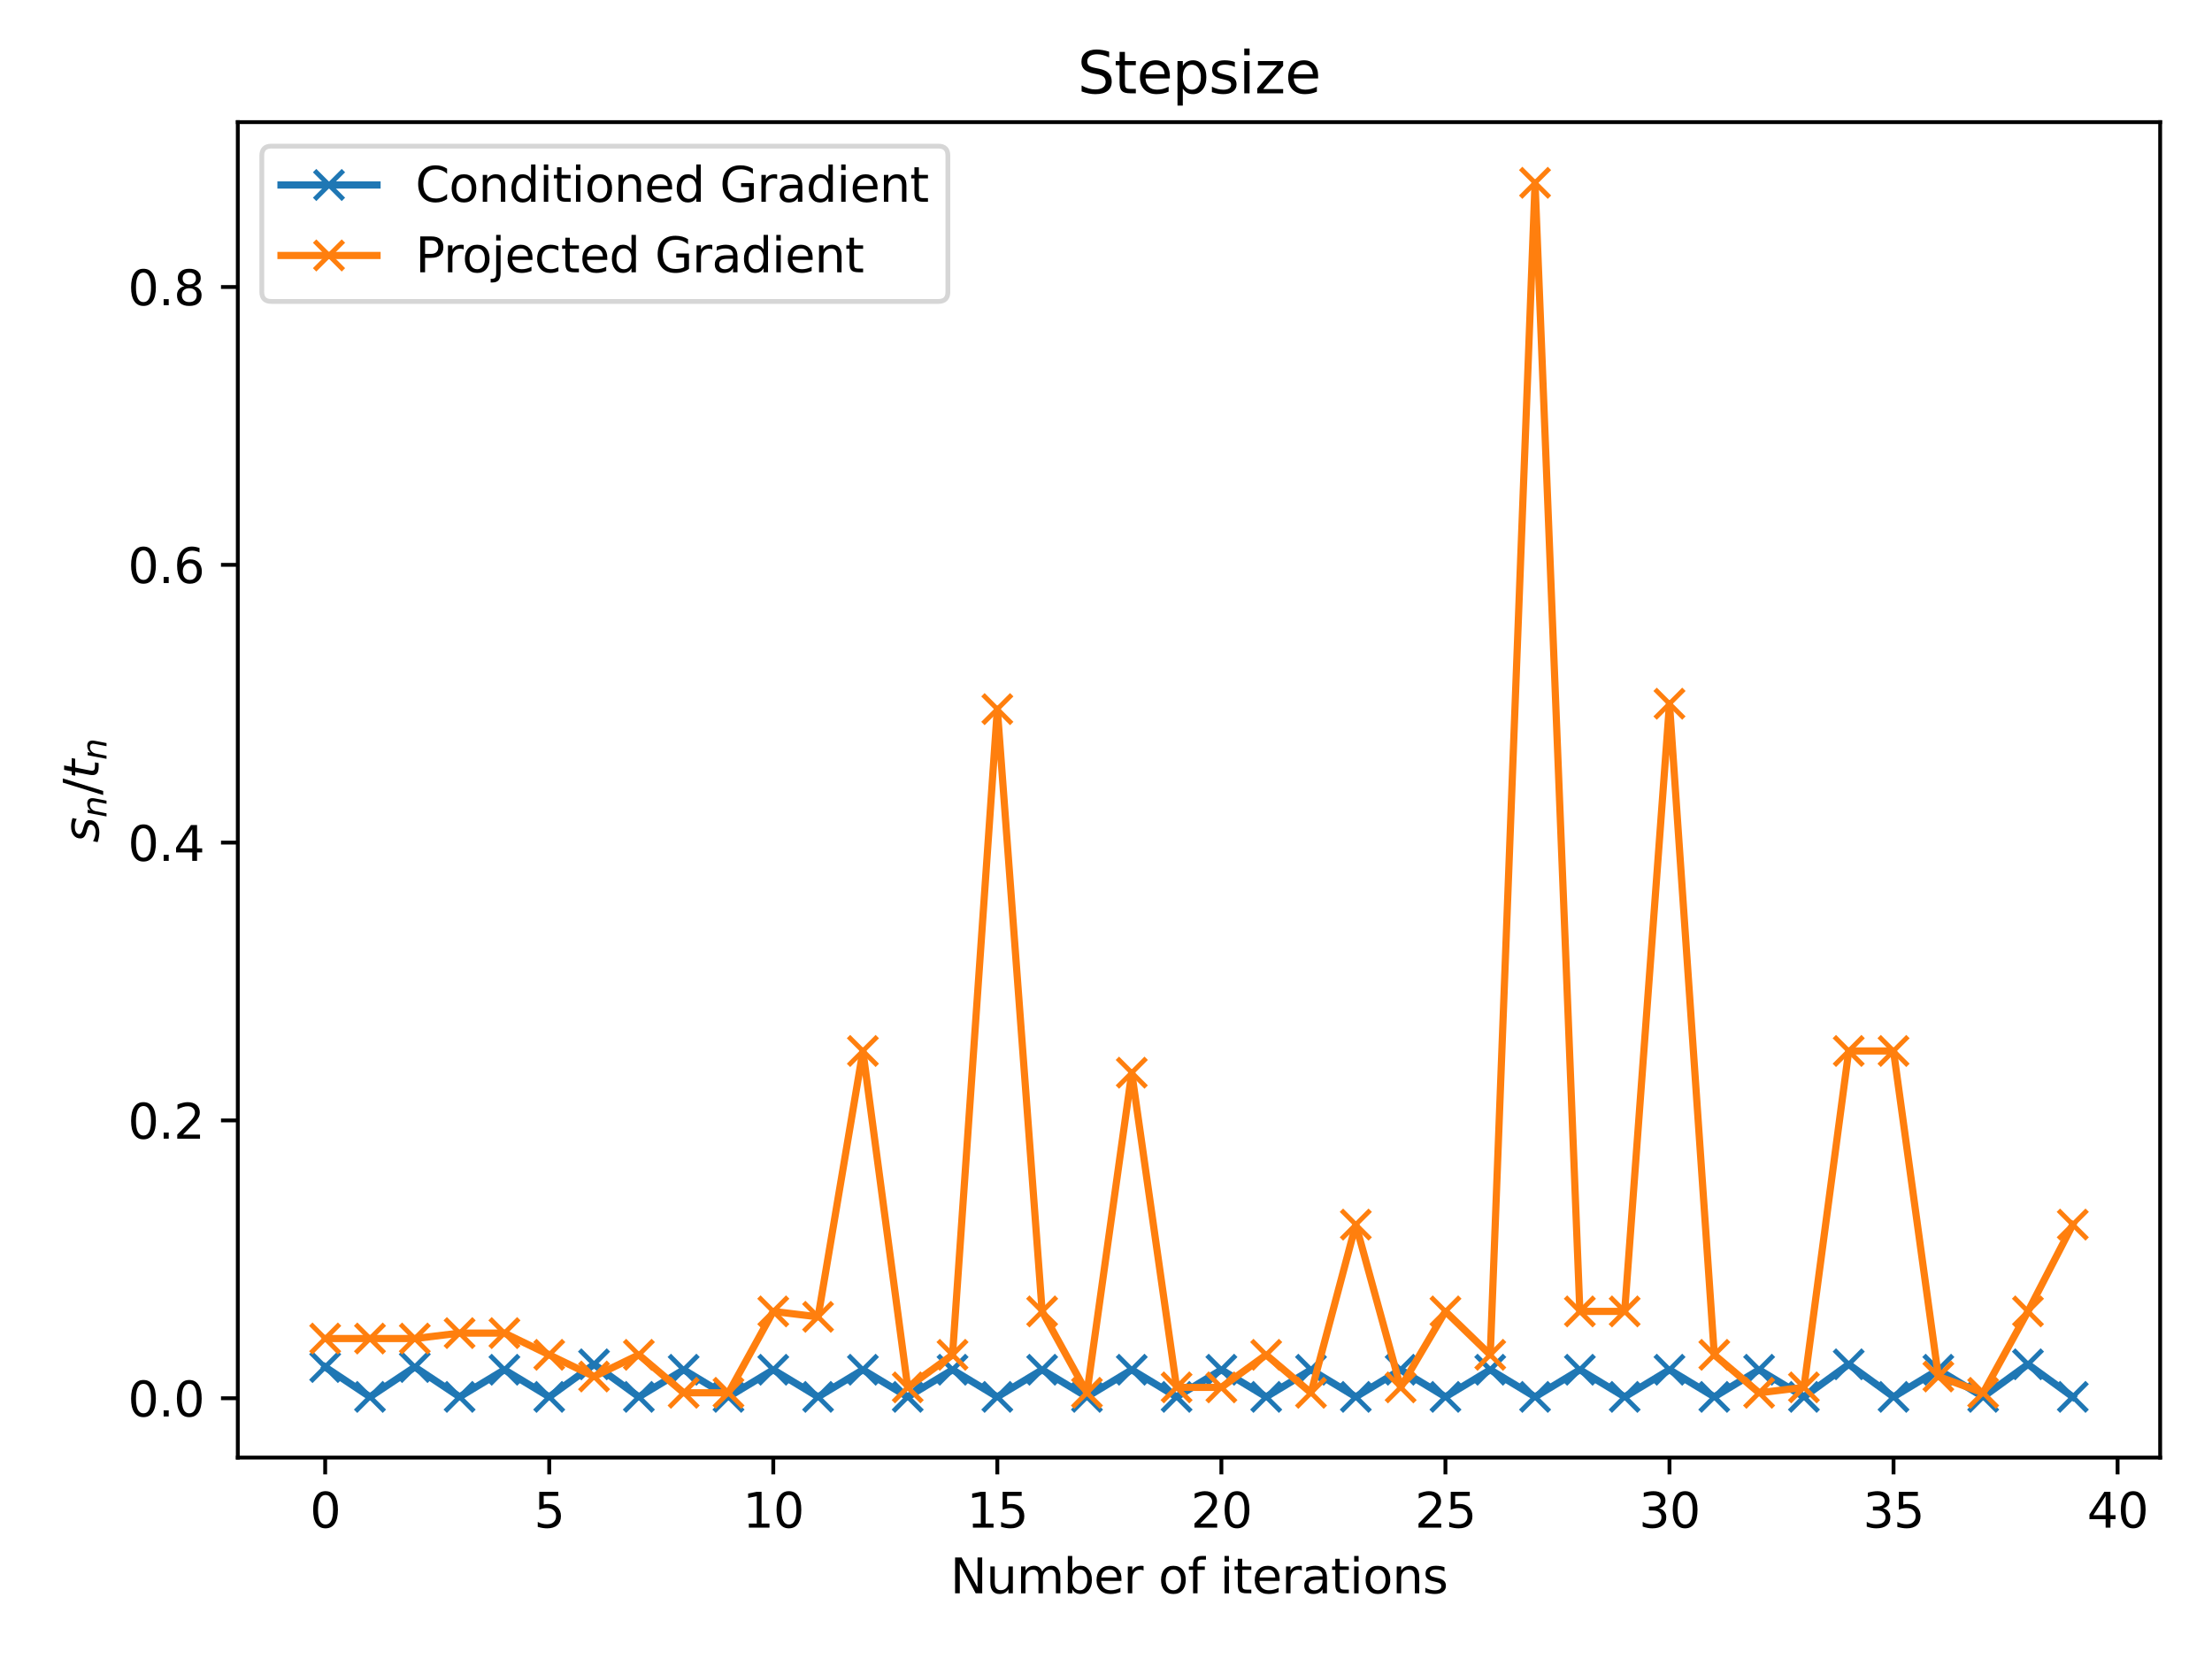 <?xml version="1.0" encoding="utf-8" standalone="no"?>
<!DOCTYPE svg PUBLIC "-//W3C//DTD SVG 1.1//EN"
  "http://www.w3.org/Graphics/SVG/1.1/DTD/svg11.dtd">
<svg xmlns:xlink="http://www.w3.org/1999/xlink" width="460.8pt" height="345.6pt" viewBox="0 0 460.8 345.6" xmlns="http://www.w3.org/2000/svg" version="1.1">
 <defs>
  <style type="text/css">*{stroke-linejoin: round; stroke-linecap: butt}</style>
 </defs>
 <g id="figure_1">
  <g id="patch_1">
   <path d="M 0 345.6 
L 460.8 345.6 
L 460.8 0 
L 0 0 
z
" style="fill: #ffffff"/>
  </g>
  <g id="axes_1">
   <g id="patch_2">
    <path d="M 49.538 303.64 
L 450 303.64 
L 450 25.44 
L 49.538 25.44 
z
" style="fill: #ffffff"/>
   </g>
   <g id="matplotlib.axis_1">
    <g id="xtick_1">
     <g id="line2d_1">
      <defs>
       <path id="m67ff845e36" d="M 0 0 
L 0 3.5 
" style="stroke: #000000; stroke-width: 0.8"/>
      </defs>
      <g>
       <use xlink:href="#m67ff845e36" x="67.741" y="303.64" style="stroke: #000000; stroke-width: 0.8"/>
      </g>
     </g>
     <g id="text_1">
      <!-- 0 -->
      <g transform="translate(64.56 318.238) scale(0.1 -0.1)">
       <defs>
        <path id="DejaVuSans-30" d="M 2034 4250 
Q 1547 4250 1301 3770 
Q 1056 3291 1056 2328 
Q 1056 1369 1301 889 
Q 1547 409 2034 409 
Q 2525 409 2770 889 
Q 3016 1369 3016 2328 
Q 3016 3291 2770 3770 
Q 2525 4250 2034 4250 
z
M 2034 4750 
Q 2819 4750 3233 4129 
Q 3647 3509 3647 2328 
Q 3647 1150 3233 529 
Q 2819 -91 2034 -91 
Q 1250 -91 836 529 
Q 422 1150 422 2328 
Q 422 3509 836 4129 
Q 1250 4750 2034 4750 
z
" transform="scale(0.016)"/>
       </defs>
       <use xlink:href="#DejaVuSans-30"/>
      </g>
     </g>
    </g>
    <g id="xtick_2">
     <g id="line2d_2">
      <g>
       <use xlink:href="#m67ff845e36" x="114.415" y="303.64" style="stroke: #000000; stroke-width: 0.8"/>
      </g>
     </g>
     <g id="text_2">
      <!-- 5 -->
      <g transform="translate(111.233 318.238) scale(0.1 -0.1)">
       <defs>
        <path id="DejaVuSans-35" d="M 691 4666 
L 3169 4666 
L 3169 4134 
L 1269 4134 
L 1269 2991 
Q 1406 3038 1543 3061 
Q 1681 3084 1819 3084 
Q 2600 3084 3056 2656 
Q 3513 2228 3513 1497 
Q 3513 744 3044 326 
Q 2575 -91 1722 -91 
Q 1428 -91 1123 -41 
Q 819 9 494 109 
L 494 744 
Q 775 591 1075 516 
Q 1375 441 1709 441 
Q 2250 441 2565 725 
Q 2881 1009 2881 1497 
Q 2881 1984 2565 2268 
Q 2250 2553 1709 2553 
Q 1456 2553 1204 2497 
Q 953 2441 691 2322 
L 691 4666 
z
" transform="scale(0.016)"/>
       </defs>
       <use xlink:href="#DejaVuSans-35"/>
      </g>
     </g>
    </g>
    <g id="xtick_3">
     <g id="line2d_3">
      <g>
       <use xlink:href="#m67ff845e36" x="161.089" y="303.64" style="stroke: #000000; stroke-width: 0.8"/>
      </g>
     </g>
     <g id="text_3">
      <!-- 10 -->
      <g transform="translate(154.726 318.238) scale(0.1 -0.1)">
       <defs>
        <path id="DejaVuSans-31" d="M 794 531 
L 1825 531 
L 1825 4091 
L 703 3866 
L 703 4441 
L 1819 4666 
L 2450 4666 
L 2450 531 
L 3481 531 
L 3481 0 
L 794 0 
L 794 531 
z
" transform="scale(0.016)"/>
       </defs>
       <use xlink:href="#DejaVuSans-31"/>
       <use xlink:href="#DejaVuSans-30" x="63.623"/>
      </g>
     </g>
    </g>
    <g id="xtick_4">
     <g id="line2d_4">
      <g>
       <use xlink:href="#m67ff845e36" x="207.762" y="303.64" style="stroke: #000000; stroke-width: 0.8"/>
      </g>
     </g>
     <g id="text_4">
      <!-- 15 -->
      <g transform="translate(201.4 318.238) scale(0.1 -0.1)">
       <use xlink:href="#DejaVuSans-31"/>
       <use xlink:href="#DejaVuSans-35" x="63.623"/>
      </g>
     </g>
    </g>
    <g id="xtick_5">
     <g id="line2d_5">
      <g>
       <use xlink:href="#m67ff845e36" x="254.436" y="303.64" style="stroke: #000000; stroke-width: 0.8"/>
      </g>
     </g>
     <g id="text_5">
      <!-- 20 -->
      <g transform="translate(248.074 318.238) scale(0.1 -0.1)">
       <defs>
        <path id="DejaVuSans-32" d="M 1228 531 
L 3431 531 
L 3431 0 
L 469 0 
L 469 531 
Q 828 903 1448 1529 
Q 2069 2156 2228 2338 
Q 2531 2678 2651 2914 
Q 2772 3150 2772 3378 
Q 2772 3750 2511 3984 
Q 2250 4219 1831 4219 
Q 1534 4219 1204 4116 
Q 875 4013 500 3803 
L 500 4441 
Q 881 4594 1212 4672 
Q 1544 4750 1819 4750 
Q 2544 4750 2975 4387 
Q 3406 4025 3406 3419 
Q 3406 3131 3298 2873 
Q 3191 2616 2906 2266 
Q 2828 2175 2409 1742 
Q 1991 1309 1228 531 
z
" transform="scale(0.016)"/>
       </defs>
       <use xlink:href="#DejaVuSans-32"/>
       <use xlink:href="#DejaVuSans-30" x="63.623"/>
      </g>
     </g>
    </g>
    <g id="xtick_6">
     <g id="line2d_6">
      <g>
       <use xlink:href="#m67ff845e36" x="301.11" y="303.64" style="stroke: #000000; stroke-width: 0.8"/>
      </g>
     </g>
     <g id="text_6">
      <!-- 25 -->
      <g transform="translate(294.748 318.238) scale(0.1 -0.1)">
       <use xlink:href="#DejaVuSans-32"/>
       <use xlink:href="#DejaVuSans-35" x="63.623"/>
      </g>
     </g>
    </g>
    <g id="xtick_7">
     <g id="line2d_7">
      <g>
       <use xlink:href="#m67ff845e36" x="347.784" y="303.64" style="stroke: #000000; stroke-width: 0.8"/>
      </g>
     </g>
     <g id="text_7">
      <!-- 30 -->
      <g transform="translate(341.422 318.238) scale(0.1 -0.1)">
       <defs>
        <path id="DejaVuSans-33" d="M 2597 2516 
Q 3050 2419 3304 2112 
Q 3559 1806 3559 1356 
Q 3559 666 3084 287 
Q 2609 -91 1734 -91 
Q 1441 -91 1130 -33 
Q 819 25 488 141 
L 488 750 
Q 750 597 1062 519 
Q 1375 441 1716 441 
Q 2309 441 2620 675 
Q 2931 909 2931 1356 
Q 2931 1769 2642 2001 
Q 2353 2234 1838 2234 
L 1294 2234 
L 1294 2753 
L 1863 2753 
Q 2328 2753 2575 2939 
Q 2822 3125 2822 3475 
Q 2822 3834 2567 4026 
Q 2313 4219 1838 4219 
Q 1578 4219 1281 4162 
Q 984 4106 628 3988 
L 628 4550 
Q 988 4650 1302 4700 
Q 1616 4750 1894 4750 
Q 2613 4750 3031 4423 
Q 3450 4097 3450 3541 
Q 3450 3153 3228 2886 
Q 3006 2619 2597 2516 
z
" transform="scale(0.016)"/>
       </defs>
       <use xlink:href="#DejaVuSans-33"/>
       <use xlink:href="#DejaVuSans-30" x="63.623"/>
      </g>
     </g>
    </g>
    <g id="xtick_8">
     <g id="line2d_8">
      <g>
       <use xlink:href="#m67ff845e36" x="394.458" y="303.64" style="stroke: #000000; stroke-width: 0.8"/>
      </g>
     </g>
     <g id="text_8">
      <!-- 35 -->
      <g transform="translate(388.096 318.238) scale(0.1 -0.1)">
       <use xlink:href="#DejaVuSans-33"/>
       <use xlink:href="#DejaVuSans-35" x="63.623"/>
      </g>
     </g>
    </g>
    <g id="xtick_9">
     <g id="line2d_9">
      <g>
       <use xlink:href="#m67ff845e36" x="441.132" y="303.64" style="stroke: #000000; stroke-width: 0.8"/>
      </g>
     </g>
     <g id="text_9">
      <!-- 40 -->
      <g transform="translate(434.769 318.238) scale(0.1 -0.1)">
       <defs>
        <path id="DejaVuSans-34" d="M 2419 4116 
L 825 1625 
L 2419 1625 
L 2419 4116 
z
M 2253 4666 
L 3047 4666 
L 3047 1625 
L 3713 1625 
L 3713 1100 
L 3047 1100 
L 3047 0 
L 2419 0 
L 2419 1100 
L 313 1100 
L 313 1709 
L 2253 4666 
z
" transform="scale(0.016)"/>
       </defs>
       <use xlink:href="#DejaVuSans-34"/>
       <use xlink:href="#DejaVuSans-30" x="63.623"/>
      </g>
     </g>
    </g>
    <g id="text_10">
     <!-- Number of iterations -->
     <g transform="translate(197.958 331.917) scale(0.1 -0.1)">
      <defs>
       <path id="DejaVuSans-4e" d="M 628 4666 
L 1478 4666 
L 3547 763 
L 3547 4666 
L 4159 4666 
L 4159 0 
L 3309 0 
L 1241 3903 
L 1241 0 
L 628 0 
L 628 4666 
z
" transform="scale(0.016)"/>
       <path id="DejaVuSans-75" d="M 544 1381 
L 544 3500 
L 1119 3500 
L 1119 1403 
Q 1119 906 1312 657 
Q 1506 409 1894 409 
Q 2359 409 2629 706 
Q 2900 1003 2900 1516 
L 2900 3500 
L 3475 3500 
L 3475 0 
L 2900 0 
L 2900 538 
Q 2691 219 2414 64 
Q 2138 -91 1772 -91 
Q 1169 -91 856 284 
Q 544 659 544 1381 
z
M 1991 3584 
L 1991 3584 
z
" transform="scale(0.016)"/>
       <path id="DejaVuSans-6d" d="M 3328 2828 
Q 3544 3216 3844 3400 
Q 4144 3584 4550 3584 
Q 5097 3584 5394 3201 
Q 5691 2819 5691 2113 
L 5691 0 
L 5113 0 
L 5113 2094 
Q 5113 2597 4934 2840 
Q 4756 3084 4391 3084 
Q 3944 3084 3684 2787 
Q 3425 2491 3425 1978 
L 3425 0 
L 2847 0 
L 2847 2094 
Q 2847 2600 2669 2842 
Q 2491 3084 2119 3084 
Q 1678 3084 1418 2786 
Q 1159 2488 1159 1978 
L 1159 0 
L 581 0 
L 581 3500 
L 1159 3500 
L 1159 2956 
Q 1356 3278 1631 3431 
Q 1906 3584 2284 3584 
Q 2666 3584 2933 3390 
Q 3200 3197 3328 2828 
z
" transform="scale(0.016)"/>
       <path id="DejaVuSans-62" d="M 3116 1747 
Q 3116 2381 2855 2742 
Q 2594 3103 2138 3103 
Q 1681 3103 1420 2742 
Q 1159 2381 1159 1747 
Q 1159 1113 1420 752 
Q 1681 391 2138 391 
Q 2594 391 2855 752 
Q 3116 1113 3116 1747 
z
M 1159 2969 
Q 1341 3281 1617 3432 
Q 1894 3584 2278 3584 
Q 2916 3584 3314 3078 
Q 3713 2572 3713 1747 
Q 3713 922 3314 415 
Q 2916 -91 2278 -91 
Q 1894 -91 1617 61 
Q 1341 213 1159 525 
L 1159 0 
L 581 0 
L 581 4863 
L 1159 4863 
L 1159 2969 
z
" transform="scale(0.016)"/>
       <path id="DejaVuSans-65" d="M 3597 1894 
L 3597 1613 
L 953 1613 
Q 991 1019 1311 708 
Q 1631 397 2203 397 
Q 2534 397 2845 478 
Q 3156 559 3463 722 
L 3463 178 
Q 3153 47 2828 -22 
Q 2503 -91 2169 -91 
Q 1331 -91 842 396 
Q 353 884 353 1716 
Q 353 2575 817 3079 
Q 1281 3584 2069 3584 
Q 2775 3584 3186 3129 
Q 3597 2675 3597 1894 
z
M 3022 2063 
Q 3016 2534 2758 2815 
Q 2500 3097 2075 3097 
Q 1594 3097 1305 2825 
Q 1016 2553 972 2059 
L 3022 2063 
z
" transform="scale(0.016)"/>
       <path id="DejaVuSans-72" d="M 2631 2963 
Q 2534 3019 2420 3045 
Q 2306 3072 2169 3072 
Q 1681 3072 1420 2755 
Q 1159 2438 1159 1844 
L 1159 0 
L 581 0 
L 581 3500 
L 1159 3500 
L 1159 2956 
Q 1341 3275 1631 3429 
Q 1922 3584 2338 3584 
Q 2397 3584 2469 3576 
Q 2541 3569 2628 3553 
L 2631 2963 
z
" transform="scale(0.016)"/>
       <path id="DejaVuSans-20" transform="scale(0.016)"/>
       <path id="DejaVuSans-6f" d="M 1959 3097 
Q 1497 3097 1228 2736 
Q 959 2375 959 1747 
Q 959 1119 1226 758 
Q 1494 397 1959 397 
Q 2419 397 2687 759 
Q 2956 1122 2956 1747 
Q 2956 2369 2687 2733 
Q 2419 3097 1959 3097 
z
M 1959 3584 
Q 2709 3584 3137 3096 
Q 3566 2609 3566 1747 
Q 3566 888 3137 398 
Q 2709 -91 1959 -91 
Q 1206 -91 779 398 
Q 353 888 353 1747 
Q 353 2609 779 3096 
Q 1206 3584 1959 3584 
z
" transform="scale(0.016)"/>
       <path id="DejaVuSans-66" d="M 2375 4863 
L 2375 4384 
L 1825 4384 
Q 1516 4384 1395 4259 
Q 1275 4134 1275 3809 
L 1275 3500 
L 2222 3500 
L 2222 3053 
L 1275 3053 
L 1275 0 
L 697 0 
L 697 3053 
L 147 3053 
L 147 3500 
L 697 3500 
L 697 3744 
Q 697 4328 969 4595 
Q 1241 4863 1831 4863 
L 2375 4863 
z
" transform="scale(0.016)"/>
       <path id="DejaVuSans-69" d="M 603 3500 
L 1178 3500 
L 1178 0 
L 603 0 
L 603 3500 
z
M 603 4863 
L 1178 4863 
L 1178 4134 
L 603 4134 
L 603 4863 
z
" transform="scale(0.016)"/>
       <path id="DejaVuSans-74" d="M 1172 4494 
L 1172 3500 
L 2356 3500 
L 2356 3053 
L 1172 3053 
L 1172 1153 
Q 1172 725 1289 603 
Q 1406 481 1766 481 
L 2356 481 
L 2356 0 
L 1766 0 
Q 1100 0 847 248 
Q 594 497 594 1153 
L 594 3053 
L 172 3053 
L 172 3500 
L 594 3500 
L 594 4494 
L 1172 4494 
z
" transform="scale(0.016)"/>
       <path id="DejaVuSans-61" d="M 2194 1759 
Q 1497 1759 1228 1600 
Q 959 1441 959 1056 
Q 959 750 1161 570 
Q 1363 391 1709 391 
Q 2188 391 2477 730 
Q 2766 1069 2766 1631 
L 2766 1759 
L 2194 1759 
z
M 3341 1997 
L 3341 0 
L 2766 0 
L 2766 531 
Q 2569 213 2275 61 
Q 1981 -91 1556 -91 
Q 1019 -91 701 211 
Q 384 513 384 1019 
Q 384 1609 779 1909 
Q 1175 2209 1959 2209 
L 2766 2209 
L 2766 2266 
Q 2766 2663 2505 2880 
Q 2244 3097 1772 3097 
Q 1472 3097 1187 3025 
Q 903 2953 641 2809 
L 641 3341 
Q 956 3463 1253 3523 
Q 1550 3584 1831 3584 
Q 2591 3584 2966 3190 
Q 3341 2797 3341 1997 
z
" transform="scale(0.016)"/>
       <path id="DejaVuSans-6e" d="M 3513 2113 
L 3513 0 
L 2938 0 
L 2938 2094 
Q 2938 2591 2744 2837 
Q 2550 3084 2163 3084 
Q 1697 3084 1428 2787 
Q 1159 2491 1159 1978 
L 1159 0 
L 581 0 
L 581 3500 
L 1159 3500 
L 1159 2956 
Q 1366 3272 1645 3428 
Q 1925 3584 2291 3584 
Q 2894 3584 3203 3211 
Q 3513 2838 3513 2113 
z
" transform="scale(0.016)"/>
       <path id="DejaVuSans-73" d="M 2834 3397 
L 2834 2853 
Q 2591 2978 2328 3040 
Q 2066 3103 1784 3103 
Q 1356 3103 1142 2972 
Q 928 2841 928 2578 
Q 928 2378 1081 2264 
Q 1234 2150 1697 2047 
L 1894 2003 
Q 2506 1872 2764 1633 
Q 3022 1394 3022 966 
Q 3022 478 2636 193 
Q 2250 -91 1575 -91 
Q 1294 -91 989 -36 
Q 684 19 347 128 
L 347 722 
Q 666 556 975 473 
Q 1284 391 1588 391 
Q 1994 391 2212 530 
Q 2431 669 2431 922 
Q 2431 1156 2273 1281 
Q 2116 1406 1581 1522 
L 1381 1569 
Q 847 1681 609 1914 
Q 372 2147 372 2553 
Q 372 3047 722 3315 
Q 1072 3584 1716 3584 
Q 2034 3584 2315 3537 
Q 2597 3491 2834 3397 
z
" transform="scale(0.016)"/>
      </defs>
      <use xlink:href="#DejaVuSans-4e"/>
      <use xlink:href="#DejaVuSans-75" x="74.805"/>
      <use xlink:href="#DejaVuSans-6d" x="138.184"/>
      <use xlink:href="#DejaVuSans-62" x="235.596"/>
      <use xlink:href="#DejaVuSans-65" x="299.072"/>
      <use xlink:href="#DejaVuSans-72" x="360.596"/>
      <use xlink:href="#DejaVuSans-20" x="401.709"/>
      <use xlink:href="#DejaVuSans-6f" x="433.496"/>
      <use xlink:href="#DejaVuSans-66" x="494.678"/>
      <use xlink:href="#DejaVuSans-20" x="529.883"/>
      <use xlink:href="#DejaVuSans-69" x="561.67"/>
      <use xlink:href="#DejaVuSans-74" x="589.453"/>
      <use xlink:href="#DejaVuSans-65" x="628.662"/>
      <use xlink:href="#DejaVuSans-72" x="690.186"/>
      <use xlink:href="#DejaVuSans-61" x="731.299"/>
      <use xlink:href="#DejaVuSans-74" x="792.578"/>
      <use xlink:href="#DejaVuSans-69" x="831.787"/>
      <use xlink:href="#DejaVuSans-6f" x="859.57"/>
      <use xlink:href="#DejaVuSans-6e" x="920.752"/>
      <use xlink:href="#DejaVuSans-73" x="984.131"/>
     </g>
    </g>
   </g>
   <g id="matplotlib.axis_2">
    <g id="ytick_1">
     <g id="line2d_10">
      <defs>
       <path id="mab0dc01c41" d="M 0 0 
L -3.5 0 
" style="stroke: #000000; stroke-width: 0.8"/>
      </defs>
      <g>
       <use xlink:href="#mab0dc01c41" x="49.538" y="291.277" style="stroke: #000000; stroke-width: 0.8"/>
      </g>
     </g>
     <g id="text_11">
      <!-- 0.0 -->
      <g transform="translate(26.635 295.076) scale(0.1 -0.1)">
       <defs>
        <path id="DejaVuSans-2e" d="M 684 794 
L 1344 794 
L 1344 0 
L 684 0 
L 684 794 
z
" transform="scale(0.016)"/>
       </defs>
       <use xlink:href="#DejaVuSans-30"/>
       <use xlink:href="#DejaVuSans-2e" x="63.623"/>
       <use xlink:href="#DejaVuSans-30" x="95.41"/>
      </g>
     </g>
    </g>
    <g id="ytick_2">
     <g id="line2d_11">
      <g>
       <use xlink:href="#mab0dc01c41" x="49.538" y="233.405" style="stroke: #000000; stroke-width: 0.8"/>
      </g>
     </g>
     <g id="text_12">
      <!-- 0.2 -->
      <g transform="translate(26.635 237.204) scale(0.1 -0.1)">
       <use xlink:href="#DejaVuSans-30"/>
       <use xlink:href="#DejaVuSans-2e" x="63.623"/>
       <use xlink:href="#DejaVuSans-32" x="95.41"/>
      </g>
     </g>
    </g>
    <g id="ytick_3">
     <g id="line2d_12">
      <g>
       <use xlink:href="#mab0dc01c41" x="49.538" y="175.532" style="stroke: #000000; stroke-width: 0.8"/>
      </g>
     </g>
     <g id="text_13">
      <!-- 0.4 -->
      <g transform="translate(26.635 179.332) scale(0.1 -0.1)">
       <use xlink:href="#DejaVuSans-30"/>
       <use xlink:href="#DejaVuSans-2e" x="63.623"/>
       <use xlink:href="#DejaVuSans-34" x="95.41"/>
      </g>
     </g>
    </g>
    <g id="ytick_4">
     <g id="line2d_13">
      <g>
       <use xlink:href="#mab0dc01c41" x="49.538" y="117.66" style="stroke: #000000; stroke-width: 0.8"/>
      </g>
     </g>
     <g id="text_14">
      <!-- 0.6 -->
      <g transform="translate(26.635 121.459) scale(0.1 -0.1)">
       <defs>
        <path id="DejaVuSans-36" d="M 2113 2584 
Q 1688 2584 1439 2293 
Q 1191 2003 1191 1497 
Q 1191 994 1439 701 
Q 1688 409 2113 409 
Q 2538 409 2786 701 
Q 3034 994 3034 1497 
Q 3034 2003 2786 2293 
Q 2538 2584 2113 2584 
z
M 3366 4563 
L 3366 3988 
Q 3128 4100 2886 4159 
Q 2644 4219 2406 4219 
Q 1781 4219 1451 3797 
Q 1122 3375 1075 2522 
Q 1259 2794 1537 2939 
Q 1816 3084 2150 3084 
Q 2853 3084 3261 2657 
Q 3669 2231 3669 1497 
Q 3669 778 3244 343 
Q 2819 -91 2113 -91 
Q 1303 -91 875 529 
Q 447 1150 447 2328 
Q 447 3434 972 4092 
Q 1497 4750 2381 4750 
Q 2619 4750 2861 4703 
Q 3103 4656 3366 4563 
z
" transform="scale(0.016)"/>
       </defs>
       <use xlink:href="#DejaVuSans-30"/>
       <use xlink:href="#DejaVuSans-2e" x="63.623"/>
       <use xlink:href="#DejaVuSans-36" x="95.41"/>
      </g>
     </g>
    </g>
    <g id="ytick_5">
     <g id="line2d_14">
      <g>
       <use xlink:href="#mab0dc01c41" x="49.538" y="59.788" style="stroke: #000000; stroke-width: 0.8"/>
      </g>
     </g>
     <g id="text_15">
      <!-- 0.8 -->
      <g transform="translate(26.635 63.587) scale(0.1 -0.1)">
       <defs>
        <path id="DejaVuSans-38" d="M 2034 2216 
Q 1584 2216 1326 1975 
Q 1069 1734 1069 1313 
Q 1069 891 1326 650 
Q 1584 409 2034 409 
Q 2484 409 2743 651 
Q 3003 894 3003 1313 
Q 3003 1734 2745 1975 
Q 2488 2216 2034 2216 
z
M 1403 2484 
Q 997 2584 770 2862 
Q 544 3141 544 3541 
Q 544 4100 942 4425 
Q 1341 4750 2034 4750 
Q 2731 4750 3128 4425 
Q 3525 4100 3525 3541 
Q 3525 3141 3298 2862 
Q 3072 2584 2669 2484 
Q 3125 2378 3379 2068 
Q 3634 1759 3634 1313 
Q 3634 634 3220 271 
Q 2806 -91 2034 -91 
Q 1263 -91 848 271 
Q 434 634 434 1313 
Q 434 1759 690 2068 
Q 947 2378 1403 2484 
z
M 1172 3481 
Q 1172 3119 1398 2916 
Q 1625 2713 2034 2713 
Q 2441 2713 2670 2916 
Q 2900 3119 2900 3481 
Q 2900 3844 2670 4047 
Q 2441 4250 2034 4250 
Q 1625 4250 1398 4047 
Q 1172 3844 1172 3481 
z
" transform="scale(0.016)"/>
       </defs>
       <use xlink:href="#DejaVuSans-30"/>
       <use xlink:href="#DejaVuSans-2e" x="63.623"/>
       <use xlink:href="#DejaVuSans-38" x="95.41"/>
      </g>
     </g>
    </g>
    <g id="text_16">
     <!-- $s_n/t_n$ -->
     <g transform="translate(20.555 175.54) rotate(-90) scale(0.1 -0.1)">
      <defs>
       <path id="DejaVuSans-Oblique-73" d="M 3200 3397 
L 3091 2853 
Q 2863 2978 2609 3040 
Q 2356 3103 2088 3103 
Q 1634 3103 1373 2948 
Q 1113 2794 1113 2528 
Q 1113 2219 1719 2053 
Q 1766 2041 1788 2034 
L 1972 1978 
Q 2547 1819 2739 1644 
Q 2931 1469 2931 1166 
Q 2931 609 2489 259 
Q 2047 -91 1331 -91 
Q 1053 -91 747 -37 
Q 441 16 72 128 
L 184 722 
Q 500 559 806 475 
Q 1113 391 1394 391 
Q 1816 391 2080 572 
Q 2344 753 2344 1031 
Q 2344 1331 1650 1516 
L 1591 1531 
L 1394 1581 
Q 956 1697 753 1886 
Q 550 2075 550 2369 
Q 550 2928 970 3256 
Q 1391 3584 2113 3584 
Q 2397 3584 2667 3537 
Q 2938 3491 3200 3397 
z
" transform="scale(0.016)"/>
       <path id="DejaVuSans-Oblique-6e" d="M 3566 2113 
L 3156 0 
L 2578 0 
L 2988 2091 
Q 3016 2238 3031 2350 
Q 3047 2463 3047 2528 
Q 3047 2791 2881 2937 
Q 2716 3084 2419 3084 
Q 1956 3084 1622 2776 
Q 1288 2469 1184 1941 
L 800 0 
L 225 0 
L 903 3500 
L 1478 3500 
L 1363 2950 
Q 1603 3253 1940 3418 
Q 2278 3584 2650 3584 
Q 3113 3584 3367 3334 
Q 3622 3084 3622 2631 
Q 3622 2519 3608 2391 
Q 3594 2263 3566 2113 
z
" transform="scale(0.016)"/>
       <path id="DejaVuSans-2f" d="M 1625 4666 
L 2156 4666 
L 531 -594 
L 0 -594 
L 1625 4666 
z
" transform="scale(0.016)"/>
       <path id="DejaVuSans-Oblique-74" d="M 2706 3500 
L 2619 3053 
L 1472 3053 
L 1100 1153 
Q 1081 1047 1072 975 
Q 1063 903 1063 863 
Q 1063 663 1183 572 
Q 1303 481 1569 481 
L 2150 481 
L 2053 0 
L 1503 0 
Q 991 0 739 200 
Q 488 400 488 806 
Q 488 878 497 964 
Q 506 1050 525 1153 
L 897 3053 
L 409 3053 
L 500 3500 
L 978 3500 
L 1172 4494 
L 1747 4494 
L 1556 3500 
L 2706 3500 
z
" transform="scale(0.016)"/>
      </defs>
      <use xlink:href="#DejaVuSans-Oblique-73" transform="translate(0 0.094)"/>
      <use xlink:href="#DejaVuSans-Oblique-6e" transform="translate(52.1 -16.312) scale(0.7)"/>
      <use xlink:href="#DejaVuSans-2f" transform="translate(99.199 0.094)"/>
      <use xlink:href="#DejaVuSans-Oblique-74" transform="translate(132.891 0.094)"/>
      <use xlink:href="#DejaVuSans-Oblique-6e" transform="translate(172.1 -16.312) scale(0.7)"/>
     </g>
    </g>
   </g>
   <g id="line2d_15">
    <path d="M 67.741 284.778 
L 77.076 290.995 
L 86.41 284.778 
L 95.745 290.995 
L 105.08 285.343 
L 114.415 290.995 
L 123.749 284.213 
L 133.084 290.995 
L 142.419 285.343 
L 151.754 290.995 
L 161.089 285.343 
L 170.423 290.995 
L 179.758 285.343 
L 189.093 290.995 
L 198.428 285.343 
L 207.762 290.995 
L 217.097 285.343 
L 226.432 290.995 
L 235.767 285.343 
L 245.102 290.995 
L 254.436 285.343 
L 263.771 290.995 
L 273.106 285.343 
L 282.441 290.995 
L 291.776 285.343 
L 301.11 290.995 
L 310.445 285.343 
L 319.78 290.995 
L 329.115 285.343 
L 338.449 290.995 
L 347.784 285.343 
L 357.119 290.995 
L 366.454 285.343 
L 375.789 290.995 
L 385.123 284.213 
L 394.458 290.995 
L 403.793 285.343 
L 413.128 290.995 
L 422.462 284.213 
L 431.797 290.995 
" clip-path="url(#p842a634270)" style="fill: none; stroke: #1f77b4; stroke-width: 1.5; stroke-linecap: square"/>
    <defs>
     <path id="m8f106b2d12" d="M -3 3 
L 3 -3 
M -3 -3 
L 3 3 
" style="stroke: #1f77b4"/>
    </defs>
    <g clip-path="url(#p842a634270)">
     <use xlink:href="#m8f106b2d12" x="67.741" y="284.778" style="fill: #1f77b4; stroke: #1f77b4"/>
     <use xlink:href="#m8f106b2d12" x="77.076" y="290.995" style="fill: #1f77b4; stroke: #1f77b4"/>
     <use xlink:href="#m8f106b2d12" x="86.41" y="284.778" style="fill: #1f77b4; stroke: #1f77b4"/>
     <use xlink:href="#m8f106b2d12" x="95.745" y="290.995" style="fill: #1f77b4; stroke: #1f77b4"/>
     <use xlink:href="#m8f106b2d12" x="105.08" y="285.343" style="fill: #1f77b4; stroke: #1f77b4"/>
     <use xlink:href="#m8f106b2d12" x="114.415" y="290.995" style="fill: #1f77b4; stroke: #1f77b4"/>
     <use xlink:href="#m8f106b2d12" x="123.749" y="284.213" style="fill: #1f77b4; stroke: #1f77b4"/>
     <use xlink:href="#m8f106b2d12" x="133.084" y="290.995" style="fill: #1f77b4; stroke: #1f77b4"/>
     <use xlink:href="#m8f106b2d12" x="142.419" y="285.343" style="fill: #1f77b4; stroke: #1f77b4"/>
     <use xlink:href="#m8f106b2d12" x="151.754" y="290.995" style="fill: #1f77b4; stroke: #1f77b4"/>
     <use xlink:href="#m8f106b2d12" x="161.089" y="285.343" style="fill: #1f77b4; stroke: #1f77b4"/>
     <use xlink:href="#m8f106b2d12" x="170.423" y="290.995" style="fill: #1f77b4; stroke: #1f77b4"/>
     <use xlink:href="#m8f106b2d12" x="179.758" y="285.343" style="fill: #1f77b4; stroke: #1f77b4"/>
     <use xlink:href="#m8f106b2d12" x="189.093" y="290.995" style="fill: #1f77b4; stroke: #1f77b4"/>
     <use xlink:href="#m8f106b2d12" x="198.428" y="285.343" style="fill: #1f77b4; stroke: #1f77b4"/>
     <use xlink:href="#m8f106b2d12" x="207.762" y="290.995" style="fill: #1f77b4; stroke: #1f77b4"/>
     <use xlink:href="#m8f106b2d12" x="217.097" y="285.343" style="fill: #1f77b4; stroke: #1f77b4"/>
     <use xlink:href="#m8f106b2d12" x="226.432" y="290.995" style="fill: #1f77b4; stroke: #1f77b4"/>
     <use xlink:href="#m8f106b2d12" x="235.767" y="285.343" style="fill: #1f77b4; stroke: #1f77b4"/>
     <use xlink:href="#m8f106b2d12" x="245.102" y="290.995" style="fill: #1f77b4; stroke: #1f77b4"/>
     <use xlink:href="#m8f106b2d12" x="254.436" y="285.343" style="fill: #1f77b4; stroke: #1f77b4"/>
     <use xlink:href="#m8f106b2d12" x="263.771" y="290.995" style="fill: #1f77b4; stroke: #1f77b4"/>
     <use xlink:href="#m8f106b2d12" x="273.106" y="285.343" style="fill: #1f77b4; stroke: #1f77b4"/>
     <use xlink:href="#m8f106b2d12" x="282.441" y="290.995" style="fill: #1f77b4; stroke: #1f77b4"/>
     <use xlink:href="#m8f106b2d12" x="291.776" y="285.343" style="fill: #1f77b4; stroke: #1f77b4"/>
     <use xlink:href="#m8f106b2d12" x="301.11" y="290.995" style="fill: #1f77b4; stroke: #1f77b4"/>
     <use xlink:href="#m8f106b2d12" x="310.445" y="285.343" style="fill: #1f77b4; stroke: #1f77b4"/>
     <use xlink:href="#m8f106b2d12" x="319.78" y="290.995" style="fill: #1f77b4; stroke: #1f77b4"/>
     <use xlink:href="#m8f106b2d12" x="329.115" y="285.343" style="fill: #1f77b4; stroke: #1f77b4"/>
     <use xlink:href="#m8f106b2d12" x="338.449" y="290.995" style="fill: #1f77b4; stroke: #1f77b4"/>
     <use xlink:href="#m8f106b2d12" x="347.784" y="285.343" style="fill: #1f77b4; stroke: #1f77b4"/>
     <use xlink:href="#m8f106b2d12" x="357.119" y="290.995" style="fill: #1f77b4; stroke: #1f77b4"/>
     <use xlink:href="#m8f106b2d12" x="366.454" y="285.343" style="fill: #1f77b4; stroke: #1f77b4"/>
     <use xlink:href="#m8f106b2d12" x="375.789" y="290.995" style="fill: #1f77b4; stroke: #1f77b4"/>
     <use xlink:href="#m8f106b2d12" x="385.123" y="284.213" style="fill: #1f77b4; stroke: #1f77b4"/>
     <use xlink:href="#m8f106b2d12" x="394.458" y="290.995" style="fill: #1f77b4; stroke: #1f77b4"/>
     <use xlink:href="#m8f106b2d12" x="403.793" y="285.343" style="fill: #1f77b4; stroke: #1f77b4"/>
     <use xlink:href="#m8f106b2d12" x="413.128" y="290.995" style="fill: #1f77b4; stroke: #1f77b4"/>
     <use xlink:href="#m8f106b2d12" x="422.462" y="284.213" style="fill: #1f77b4; stroke: #1f77b4"/>
     <use xlink:href="#m8f106b2d12" x="431.797" y="290.995" style="fill: #1f77b4; stroke: #1f77b4"/>
    </g>
   </g>
   <g id="line2d_16">
    <path d="M 67.741 278.844 
L 77.076 278.844 
L 86.41 278.844 
L 95.745 277.713 
L 105.08 277.713 
L 114.415 282.235 
L 123.749 286.756 
L 133.084 282.235 
L 142.419 290.147 
L 151.754 290.147 
L 161.089 273.192 
L 170.423 274.322 
L 179.758 218.937 
L 189.093 289.016 
L 198.428 282.235 
L 207.762 147.726 
L 217.097 273.192 
L 226.432 290.147 
L 235.767 223.458 
L 245.102 289.016 
L 254.436 289.016 
L 263.771 282.235 
L 273.106 290.147 
L 282.441 255.107 
L 291.776 289.016 
L 301.11 273.192 
L 310.445 282.235 
L 319.78 38.085 
L 329.115 273.192 
L 338.449 273.192 
L 347.784 146.596 
L 357.119 282.235 
L 366.454 290.147 
L 375.789 289.016 
L 385.123 218.937 
L 394.458 218.937 
L 403.793 286.756 
L 413.128 290.147 
L 422.462 273.192 
L 431.797 255.107 
" clip-path="url(#p842a634270)" style="fill: none; stroke: #ff7f0e; stroke-width: 1.5; stroke-linecap: square"/>
    <defs>
     <path id="m8312059ae5" d="M -3 3 
L 3 -3 
M -3 -3 
L 3 3 
" style="stroke: #ff7f0e"/>
    </defs>
    <g clip-path="url(#p842a634270)">
     <use xlink:href="#m8312059ae5" x="67.741" y="278.844" style="fill: #ff7f0e; stroke: #ff7f0e"/>
     <use xlink:href="#m8312059ae5" x="77.076" y="278.844" style="fill: #ff7f0e; stroke: #ff7f0e"/>
     <use xlink:href="#m8312059ae5" x="86.41" y="278.844" style="fill: #ff7f0e; stroke: #ff7f0e"/>
     <use xlink:href="#m8312059ae5" x="95.745" y="277.713" style="fill: #ff7f0e; stroke: #ff7f0e"/>
     <use xlink:href="#m8312059ae5" x="105.08" y="277.713" style="fill: #ff7f0e; stroke: #ff7f0e"/>
     <use xlink:href="#m8312059ae5" x="114.415" y="282.235" style="fill: #ff7f0e; stroke: #ff7f0e"/>
     <use xlink:href="#m8312059ae5" x="123.749" y="286.756" style="fill: #ff7f0e; stroke: #ff7f0e"/>
     <use xlink:href="#m8312059ae5" x="133.084" y="282.235" style="fill: #ff7f0e; stroke: #ff7f0e"/>
     <use xlink:href="#m8312059ae5" x="142.419" y="290.147" style="fill: #ff7f0e; stroke: #ff7f0e"/>
     <use xlink:href="#m8312059ae5" x="151.754" y="290.147" style="fill: #ff7f0e; stroke: #ff7f0e"/>
     <use xlink:href="#m8312059ae5" x="161.089" y="273.192" style="fill: #ff7f0e; stroke: #ff7f0e"/>
     <use xlink:href="#m8312059ae5" x="170.423" y="274.322" style="fill: #ff7f0e; stroke: #ff7f0e"/>
     <use xlink:href="#m8312059ae5" x="179.758" y="218.937" style="fill: #ff7f0e; stroke: #ff7f0e"/>
     <use xlink:href="#m8312059ae5" x="189.093" y="289.016" style="fill: #ff7f0e; stroke: #ff7f0e"/>
     <use xlink:href="#m8312059ae5" x="198.428" y="282.235" style="fill: #ff7f0e; stroke: #ff7f0e"/>
     <use xlink:href="#m8312059ae5" x="207.762" y="147.726" style="fill: #ff7f0e; stroke: #ff7f0e"/>
     <use xlink:href="#m8312059ae5" x="217.097" y="273.192" style="fill: #ff7f0e; stroke: #ff7f0e"/>
     <use xlink:href="#m8312059ae5" x="226.432" y="290.147" style="fill: #ff7f0e; stroke: #ff7f0e"/>
     <use xlink:href="#m8312059ae5" x="235.767" y="223.458" style="fill: #ff7f0e; stroke: #ff7f0e"/>
     <use xlink:href="#m8312059ae5" x="245.102" y="289.016" style="fill: #ff7f0e; stroke: #ff7f0e"/>
     <use xlink:href="#m8312059ae5" x="254.436" y="289.016" style="fill: #ff7f0e; stroke: #ff7f0e"/>
     <use xlink:href="#m8312059ae5" x="263.771" y="282.235" style="fill: #ff7f0e; stroke: #ff7f0e"/>
     <use xlink:href="#m8312059ae5" x="273.106" y="290.147" style="fill: #ff7f0e; stroke: #ff7f0e"/>
     <use xlink:href="#m8312059ae5" x="282.441" y="255.107" style="fill: #ff7f0e; stroke: #ff7f0e"/>
     <use xlink:href="#m8312059ae5" x="291.776" y="289.016" style="fill: #ff7f0e; stroke: #ff7f0e"/>
     <use xlink:href="#m8312059ae5" x="301.11" y="273.192" style="fill: #ff7f0e; stroke: #ff7f0e"/>
     <use xlink:href="#m8312059ae5" x="310.445" y="282.235" style="fill: #ff7f0e; stroke: #ff7f0e"/>
     <use xlink:href="#m8312059ae5" x="319.78" y="38.085" style="fill: #ff7f0e; stroke: #ff7f0e"/>
     <use xlink:href="#m8312059ae5" x="329.115" y="273.192" style="fill: #ff7f0e; stroke: #ff7f0e"/>
     <use xlink:href="#m8312059ae5" x="338.449" y="273.192" style="fill: #ff7f0e; stroke: #ff7f0e"/>
     <use xlink:href="#m8312059ae5" x="347.784" y="146.596" style="fill: #ff7f0e; stroke: #ff7f0e"/>
     <use xlink:href="#m8312059ae5" x="357.119" y="282.235" style="fill: #ff7f0e; stroke: #ff7f0e"/>
     <use xlink:href="#m8312059ae5" x="366.454" y="290.147" style="fill: #ff7f0e; stroke: #ff7f0e"/>
     <use xlink:href="#m8312059ae5" x="375.789" y="289.016" style="fill: #ff7f0e; stroke: #ff7f0e"/>
     <use xlink:href="#m8312059ae5" x="385.123" y="218.937" style="fill: #ff7f0e; stroke: #ff7f0e"/>
     <use xlink:href="#m8312059ae5" x="394.458" y="218.937" style="fill: #ff7f0e; stroke: #ff7f0e"/>
     <use xlink:href="#m8312059ae5" x="403.793" y="286.756" style="fill: #ff7f0e; stroke: #ff7f0e"/>
     <use xlink:href="#m8312059ae5" x="413.128" y="290.147" style="fill: #ff7f0e; stroke: #ff7f0e"/>
     <use xlink:href="#m8312059ae5" x="422.462" y="273.192" style="fill: #ff7f0e; stroke: #ff7f0e"/>
     <use xlink:href="#m8312059ae5" x="431.797" y="255.107" style="fill: #ff7f0e; stroke: #ff7f0e"/>
    </g>
   </g>
   <g id="patch_3">
    <path d="M 49.538 303.64 
L 49.538 25.44 
" style="fill: none; stroke: #000000; stroke-width: 0.8; stroke-linejoin: miter; stroke-linecap: square"/>
   </g>
   <g id="patch_4">
    <path d="M 450 303.64 
L 450 25.44 
" style="fill: none; stroke: #000000; stroke-width: 0.8; stroke-linejoin: miter; stroke-linecap: square"/>
   </g>
   <g id="patch_5">
    <path d="M 49.538 303.64 
L 450 303.64 
" style="fill: none; stroke: #000000; stroke-width: 0.8; stroke-linejoin: miter; stroke-linecap: square"/>
   </g>
   <g id="patch_6">
    <path d="M 49.538 25.44 
L 450 25.44 
" style="fill: none; stroke: #000000; stroke-width: 0.8; stroke-linejoin: miter; stroke-linecap: square"/>
   </g>
   <g id="text_17">
    <!-- Stepsize -->
    <g transform="translate(224.473 19.44) scale(0.12 -0.12)">
     <defs>
      <path id="DejaVuSans-53" d="M 3425 4513 
L 3425 3897 
Q 3066 4069 2747 4153 
Q 2428 4238 2131 4238 
Q 1616 4238 1336 4038 
Q 1056 3838 1056 3469 
Q 1056 3159 1242 3001 
Q 1428 2844 1947 2747 
L 2328 2669 
Q 3034 2534 3370 2195 
Q 3706 1856 3706 1288 
Q 3706 609 3251 259 
Q 2797 -91 1919 -91 
Q 1588 -91 1214 -16 
Q 841 59 441 206 
L 441 856 
Q 825 641 1194 531 
Q 1563 422 1919 422 
Q 2459 422 2753 634 
Q 3047 847 3047 1241 
Q 3047 1584 2836 1778 
Q 2625 1972 2144 2069 
L 1759 2144 
Q 1053 2284 737 2584 
Q 422 2884 422 3419 
Q 422 4038 858 4394 
Q 1294 4750 2059 4750 
Q 2388 4750 2728 4690 
Q 3069 4631 3425 4513 
z
" transform="scale(0.016)"/>
      <path id="DejaVuSans-70" d="M 1159 525 
L 1159 -1331 
L 581 -1331 
L 581 3500 
L 1159 3500 
L 1159 2969 
Q 1341 3281 1617 3432 
Q 1894 3584 2278 3584 
Q 2916 3584 3314 3078 
Q 3713 2572 3713 1747 
Q 3713 922 3314 415 
Q 2916 -91 2278 -91 
Q 1894 -91 1617 61 
Q 1341 213 1159 525 
z
M 3116 1747 
Q 3116 2381 2855 2742 
Q 2594 3103 2138 3103 
Q 1681 3103 1420 2742 
Q 1159 2381 1159 1747 
Q 1159 1113 1420 752 
Q 1681 391 2138 391 
Q 2594 391 2855 752 
Q 3116 1113 3116 1747 
z
" transform="scale(0.016)"/>
      <path id="DejaVuSans-7a" d="M 353 3500 
L 3084 3500 
L 3084 2975 
L 922 459 
L 3084 459 
L 3084 0 
L 275 0 
L 275 525 
L 2438 3041 
L 353 3041 
L 353 3500 
z
" transform="scale(0.016)"/>
     </defs>
     <use xlink:href="#DejaVuSans-53"/>
     <use xlink:href="#DejaVuSans-74" x="63.477"/>
     <use xlink:href="#DejaVuSans-65" x="102.686"/>
     <use xlink:href="#DejaVuSans-70" x="164.209"/>
     <use xlink:href="#DejaVuSans-73" x="227.686"/>
     <use xlink:href="#DejaVuSans-69" x="279.785"/>
     <use xlink:href="#DejaVuSans-7a" x="307.568"/>
     <use xlink:href="#DejaVuSans-65" x="360.059"/>
    </g>
   </g>
   <g id="legend_1">
    <g id="patch_7">
     <path d="M 56.538 62.796 
L 195.463 62.796 
Q 197.463 62.796 197.463 60.796 
L 197.463 32.44 
Q 197.463 30.44 195.463 30.44 
L 56.538 30.44 
Q 54.538 30.44 54.538 32.44 
L 54.538 60.796 
Q 54.538 62.796 56.538 62.796 
z
" style="fill: #ffffff; opacity: 0.8; stroke: #cccccc; stroke-linejoin: miter"/>
    </g>
    <g id="line2d_17">
     <path d="M 58.538 38.538 
L 68.538 38.538 
L 78.538 38.538 
" style="fill: none; stroke: #1f77b4; stroke-width: 1.5; stroke-linecap: square"/>
     <g>
      <use xlink:href="#m8f106b2d12" x="68.538" y="38.538" style="fill: #1f77b4; stroke: #1f77b4"/>
     </g>
    </g>
    <g id="text_18">
     <!-- Conditioned Gradient -->
     <g transform="translate(86.538 42.038) scale(0.1 -0.1)">
      <defs>
       <path id="DejaVuSans-43" d="M 4122 4306 
L 4122 3641 
Q 3803 3938 3442 4084 
Q 3081 4231 2675 4231 
Q 1875 4231 1450 3742 
Q 1025 3253 1025 2328 
Q 1025 1406 1450 917 
Q 1875 428 2675 428 
Q 3081 428 3442 575 
Q 3803 722 4122 1019 
L 4122 359 
Q 3791 134 3420 21 
Q 3050 -91 2638 -91 
Q 1578 -91 968 557 
Q 359 1206 359 2328 
Q 359 3453 968 4101 
Q 1578 4750 2638 4750 
Q 3056 4750 3426 4639 
Q 3797 4528 4122 4306 
z
" transform="scale(0.016)"/>
       <path id="DejaVuSans-64" d="M 2906 2969 
L 2906 4863 
L 3481 4863 
L 3481 0 
L 2906 0 
L 2906 525 
Q 2725 213 2448 61 
Q 2172 -91 1784 -91 
Q 1150 -91 751 415 
Q 353 922 353 1747 
Q 353 2572 751 3078 
Q 1150 3584 1784 3584 
Q 2172 3584 2448 3432 
Q 2725 3281 2906 2969 
z
M 947 1747 
Q 947 1113 1208 752 
Q 1469 391 1925 391 
Q 2381 391 2643 752 
Q 2906 1113 2906 1747 
Q 2906 2381 2643 2742 
Q 2381 3103 1925 3103 
Q 1469 3103 1208 2742 
Q 947 2381 947 1747 
z
" transform="scale(0.016)"/>
       <path id="DejaVuSans-47" d="M 3809 666 
L 3809 1919 
L 2778 1919 
L 2778 2438 
L 4434 2438 
L 4434 434 
Q 4069 175 3628 42 
Q 3188 -91 2688 -91 
Q 1594 -91 976 548 
Q 359 1188 359 2328 
Q 359 3472 976 4111 
Q 1594 4750 2688 4750 
Q 3144 4750 3555 4637 
Q 3966 4525 4313 4306 
L 4313 3634 
Q 3963 3931 3569 4081 
Q 3175 4231 2741 4231 
Q 1884 4231 1454 3753 
Q 1025 3275 1025 2328 
Q 1025 1384 1454 906 
Q 1884 428 2741 428 
Q 3075 428 3337 486 
Q 3600 544 3809 666 
z
" transform="scale(0.016)"/>
      </defs>
      <use xlink:href="#DejaVuSans-43"/>
      <use xlink:href="#DejaVuSans-6f" x="69.824"/>
      <use xlink:href="#DejaVuSans-6e" x="131.006"/>
      <use xlink:href="#DejaVuSans-64" x="194.385"/>
      <use xlink:href="#DejaVuSans-69" x="257.861"/>
      <use xlink:href="#DejaVuSans-74" x="285.645"/>
      <use xlink:href="#DejaVuSans-69" x="324.854"/>
      <use xlink:href="#DejaVuSans-6f" x="352.637"/>
      <use xlink:href="#DejaVuSans-6e" x="413.818"/>
      <use xlink:href="#DejaVuSans-65" x="477.197"/>
      <use xlink:href="#DejaVuSans-64" x="538.721"/>
      <use xlink:href="#DejaVuSans-20" x="602.197"/>
      <use xlink:href="#DejaVuSans-47" x="633.984"/>
      <use xlink:href="#DejaVuSans-72" x="711.475"/>
      <use xlink:href="#DejaVuSans-61" x="752.588"/>
      <use xlink:href="#DejaVuSans-64" x="813.867"/>
      <use xlink:href="#DejaVuSans-69" x="877.344"/>
      <use xlink:href="#DejaVuSans-65" x="905.127"/>
      <use xlink:href="#DejaVuSans-6e" x="966.65"/>
      <use xlink:href="#DejaVuSans-74" x="1030.029"/>
     </g>
    </g>
    <g id="line2d_18">
     <path d="M 58.538 53.217 
L 68.538 53.217 
L 78.538 53.217 
" style="fill: none; stroke: #ff7f0e; stroke-width: 1.5; stroke-linecap: square"/>
     <g>
      <use xlink:href="#m8312059ae5" x="68.538" y="53.217" style="fill: #ff7f0e; stroke: #ff7f0e"/>
     </g>
    </g>
    <g id="text_19">
     <!-- Projected Gradient -->
     <g transform="translate(86.538 56.717) scale(0.1 -0.1)">
      <defs>
       <path id="DejaVuSans-50" d="M 1259 4147 
L 1259 2394 
L 2053 2394 
Q 2494 2394 2734 2622 
Q 2975 2850 2975 3272 
Q 2975 3691 2734 3919 
Q 2494 4147 2053 4147 
L 1259 4147 
z
M 628 4666 
L 2053 4666 
Q 2838 4666 3239 4311 
Q 3641 3956 3641 3272 
Q 3641 2581 3239 2228 
Q 2838 1875 2053 1875 
L 1259 1875 
L 1259 0 
L 628 0 
L 628 4666 
z
" transform="scale(0.016)"/>
       <path id="DejaVuSans-6a" d="M 603 3500 
L 1178 3500 
L 1178 -63 
Q 1178 -731 923 -1031 
Q 669 -1331 103 -1331 
L -116 -1331 
L -116 -844 
L 38 -844 
Q 366 -844 484 -692 
Q 603 -541 603 -63 
L 603 3500 
z
M 603 4863 
L 1178 4863 
L 1178 4134 
L 603 4134 
L 603 4863 
z
" transform="scale(0.016)"/>
       <path id="DejaVuSans-63" d="M 3122 3366 
L 3122 2828 
Q 2878 2963 2633 3030 
Q 2388 3097 2138 3097 
Q 1578 3097 1268 2742 
Q 959 2388 959 1747 
Q 959 1106 1268 751 
Q 1578 397 2138 397 
Q 2388 397 2633 464 
Q 2878 531 3122 666 
L 3122 134 
Q 2881 22 2623 -34 
Q 2366 -91 2075 -91 
Q 1284 -91 818 406 
Q 353 903 353 1747 
Q 353 2603 823 3093 
Q 1294 3584 2113 3584 
Q 2378 3584 2631 3529 
Q 2884 3475 3122 3366 
z
" transform="scale(0.016)"/>
      </defs>
      <use xlink:href="#DejaVuSans-50"/>
      <use xlink:href="#DejaVuSans-72" x="58.553"/>
      <use xlink:href="#DejaVuSans-6f" x="97.416"/>
      <use xlink:href="#DejaVuSans-6a" x="158.598"/>
      <use xlink:href="#DejaVuSans-65" x="186.381"/>
      <use xlink:href="#DejaVuSans-63" x="247.904"/>
      <use xlink:href="#DejaVuSans-74" x="302.885"/>
      <use xlink:href="#DejaVuSans-65" x="342.094"/>
      <use xlink:href="#DejaVuSans-64" x="403.617"/>
      <use xlink:href="#DejaVuSans-20" x="467.094"/>
      <use xlink:href="#DejaVuSans-47" x="498.881"/>
      <use xlink:href="#DejaVuSans-72" x="576.371"/>
      <use xlink:href="#DejaVuSans-61" x="617.484"/>
      <use xlink:href="#DejaVuSans-64" x="678.764"/>
      <use xlink:href="#DejaVuSans-69" x="742.24"/>
      <use xlink:href="#DejaVuSans-65" x="770.023"/>
      <use xlink:href="#DejaVuSans-6e" x="831.547"/>
      <use xlink:href="#DejaVuSans-74" x="894.926"/>
     </g>
    </g>
   </g>
  </g>
 </g>
 <defs>
  <clipPath id="p842a634270">
   <rect x="49.538" y="25.44" width="400.462" height="278.2"/>
  </clipPath>
 </defs>
</svg>
